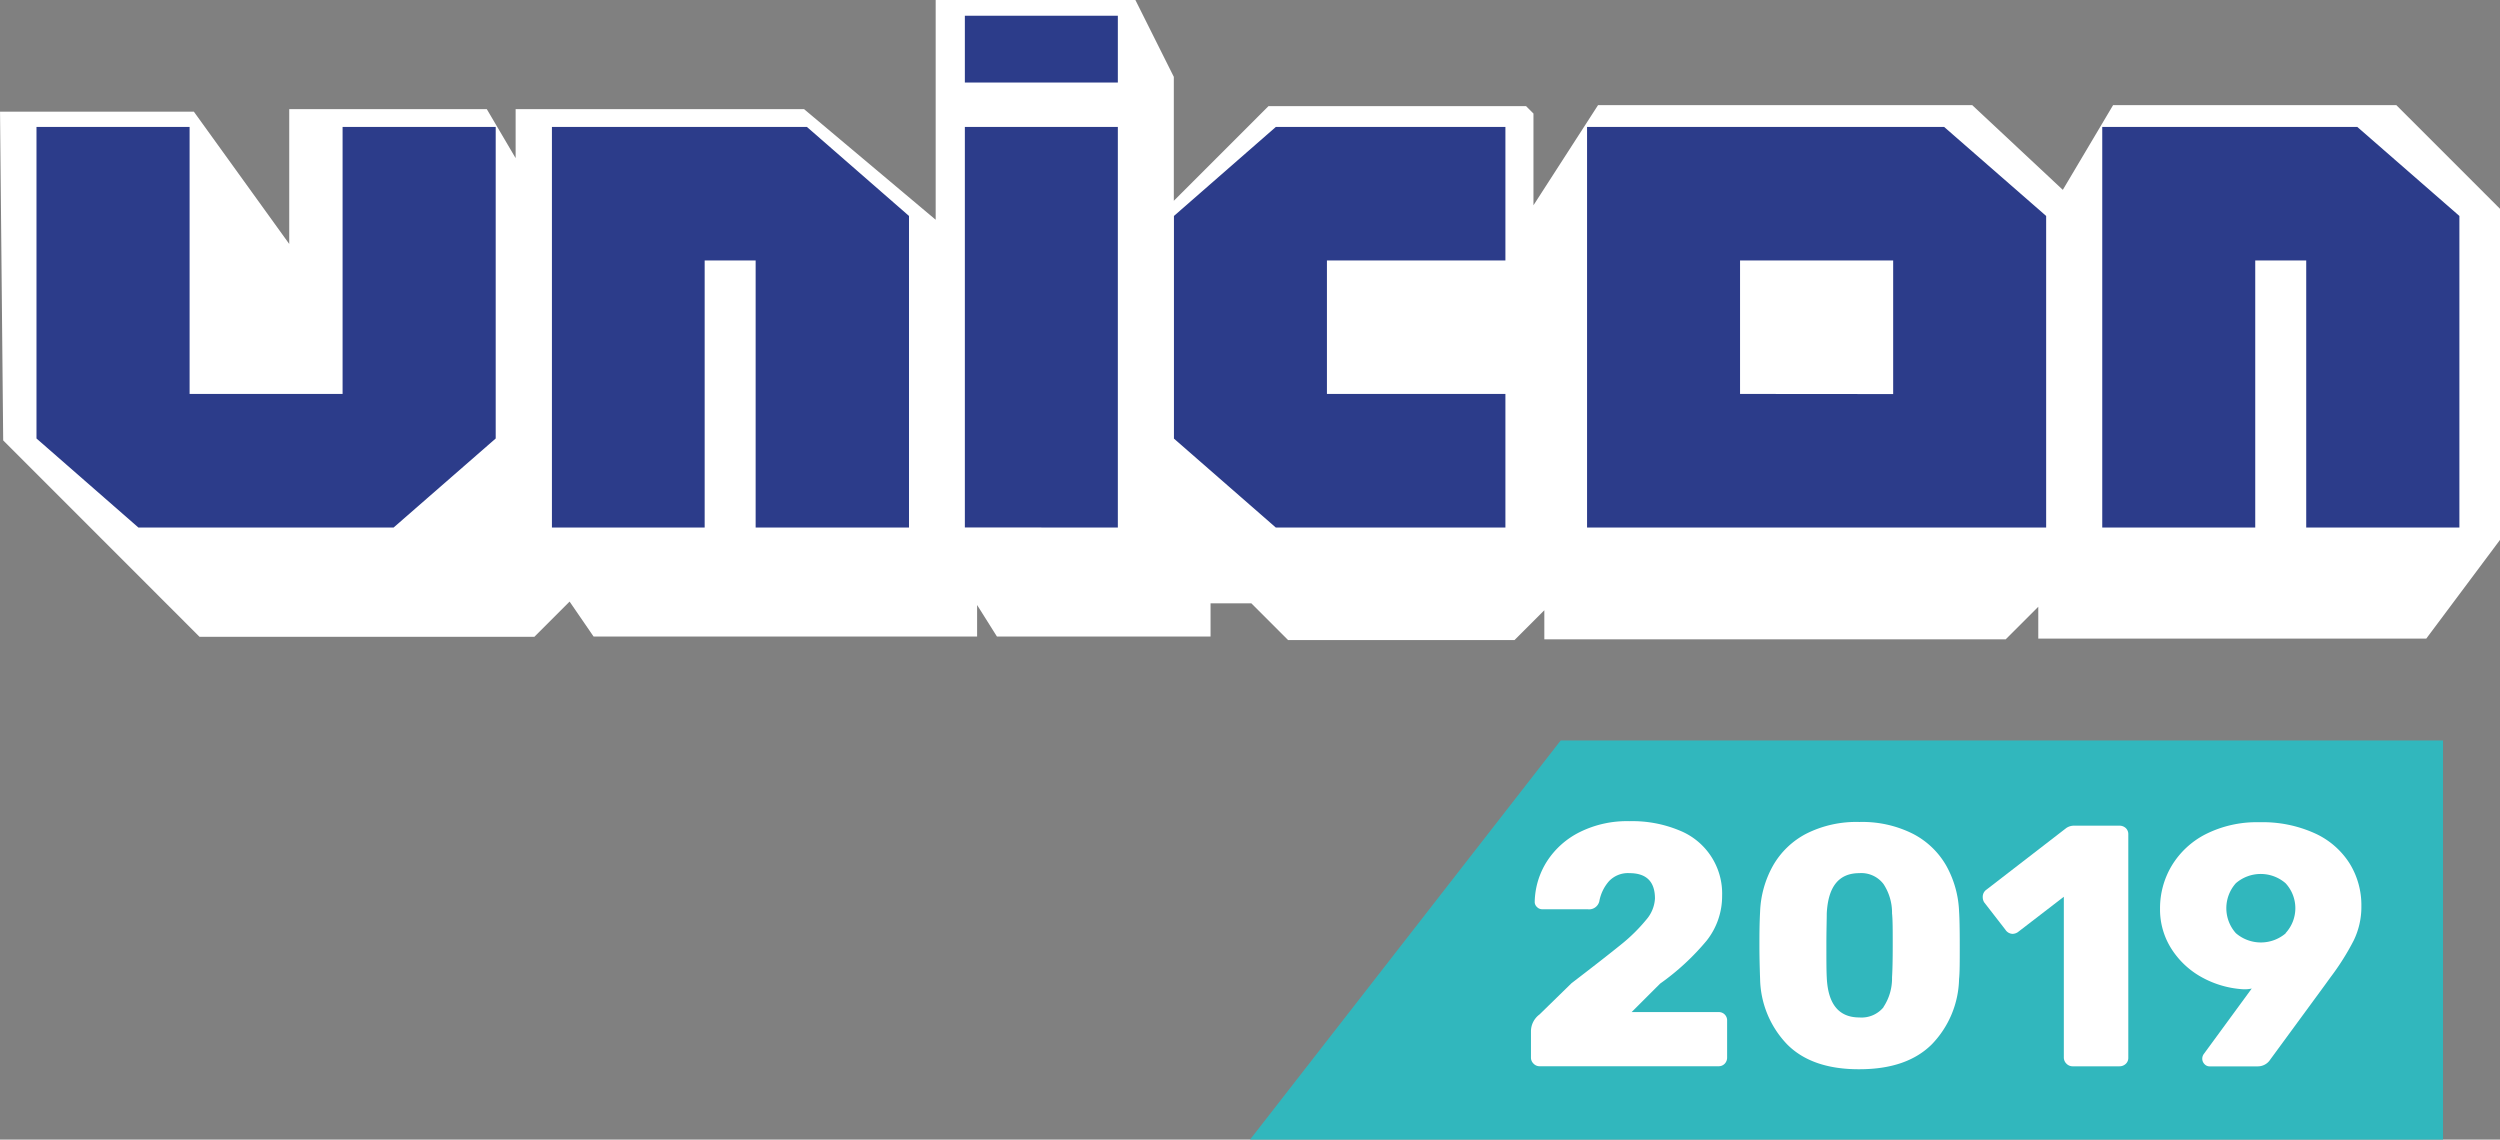 <svg id="Layer_1" data-name="Layer 1" xmlns="http://www.w3.org/2000/svg" viewBox="0 0 400.19 182.42"><rect x="0" y="0" width="400.19" height="182.42" fill="#808080" stroke="none"/><defs><style>.cls-1,.cls-4{fill:#fff;}.cls-1{stroke:#fff;stroke-miterlimit:10;}.cls-2{fill:#2c3c8a;}.cls-3{fill:#31b7bd;}</style></defs><title>unicon2019_logo</title><polygon class="cls-1" points="0.51 18.38 30.78 18.38 46.8 40.6 46.8 17.97 77.64 17.97 83.04 27.15 83.04 17.97 128.53 17.97 150.28 36.25 150.28 0.5 181.44 0.5 187.4 12.42 187.4 33.35 203.26 17.49 244.08 17.49 244.97 18.38 244.97 34.56 256.08 17.33 315.51 17.33 330.32 31.18 338.54 17.33 383.39 17.33 399.69 33.63 399.69 86.26 388.14 101.72 326.78 101.72 326.78 95.92 320.86 101.84 247.71 101.84 247.71 96.48 242.23 101.96 206.4 101.96 200.52 96.08 193.28 96.08 193.28 101.39 159.86 101.39 155.91 95.11 155.91 101.39 95.28 101.39 91.25 95.52 85.33 101.44 32.15 101.44 1.01 70.29 0.51 18.38"/><path class="cls-2" d="M85.81,306,69.49,291.74V241.87H94v42.74h24.49V241.87H143v49.87L126.65,306Z" transform="translate(-63.65 -221.55)"/><path class="cls-2" d="M152,306V241.87h40.82l16.34,14.25V306H184.61V263.24h-8.16V306Z" transform="translate(-63.65 -221.55)"/><path class="cls-2" d="M218.1,234.76V224.07h24.49v10.69Zm0,71.22V241.87h24.49V306Z" transform="translate(-63.65 -221.55)"/><path class="cls-2" d="M267.88,306l-16.31-14.24V256.12l16.31-14.25h36.75v21.37H276.06v21.37h28.57V306Z" transform="translate(-63.65 -221.55)"/><path class="cls-2" d="M317.7,306V241.87h57.16l16.33,14.25V306Zm49-21.37V263.24H342.19v21.37Z" transform="translate(-63.65 -221.55)"/><path class="cls-2" d="M400.17,306V241.87H441l16.34,14.25V306H432.82V263.24h-8.16V306Z" transform="translate(-63.65 -221.55)"/><polygon class="cls-3" points="200.1 182.42 249.83 118.53 391.07 118.53 391.07 182.42 200.1 182.42"/><path class="cls-4" d="M309.13,391.81a1.32,1.32,0,0,1-.41-1v-4.12a3.37,3.37,0,0,1,1.37-2.75l5.12-5q5.22-4,7.89-6.16a27.18,27.18,0,0,0,4.07-4,5.64,5.64,0,0,0,1.4-3.39q0-4.06-4.07-4.07a4.17,4.17,0,0,0-3.3,1.3,6.7,6.7,0,0,0-1.54,3.21,1.68,1.68,0,0,1-1.87,1.27h-7.26a1.16,1.16,0,0,1-.85-.36,1.1,1.1,0,0,1-.36-.8,12.51,12.51,0,0,1,2-6.57,13.24,13.24,0,0,1,5.31-4.67A17,17,0,0,1,324.5,353a19.63,19.63,0,0,1,8,1.49,10.87,10.87,0,0,1,6.82,10.45,11.47,11.47,0,0,1-2.45,7.15A38.92,38.92,0,0,1,329.4,379l-4.57,4.56h13.92a1.32,1.32,0,0,1,1.37,1.38v5.88a1.41,1.41,0,0,1-.38,1,1.32,1.32,0,0,1-1,.41H310.09A1.32,1.32,0,0,1,309.13,391.81Z" transform="translate(-63.65 -221.55)"/><path class="cls-4" d="M349.75,388.75a15.51,15.51,0,0,1-4.35-10.45c-.07-2-.11-3.76-.11-5.33s0-3.45.11-5.5a16.29,16.29,0,0,1,2.06-7.34A13.06,13.06,0,0,1,352.8,355a17.75,17.75,0,0,1,8.49-1.87,18,18,0,0,1,8.53,1.87,13,13,0,0,1,5.36,5.09,16.3,16.3,0,0,1,2.07,7.34c.07,1,.11,2.86.11,5.5s0,4.34-.11,5.33a15.51,15.51,0,0,1-4.35,10.45q-4,4-11.61,4C356.24,392.73,352.38,391.39,349.75,388.75Zm15.4-6a8.3,8.3,0,0,0,1.37-4.76c.07-1.07.11-2.79.11-5.17s0-4.07-.11-5.06a8.34,8.34,0,0,0-1.37-4.7,4.46,4.46,0,0,0-3.86-1.74c-3.29,0-5,2.15-5.22,6.44,0,1-.06,2.67-.06,5.06s0,4.1.06,5.17c.18,4.29,1.93,6.43,5.22,6.43A4.55,4.55,0,0,0,365.15,382.79Z" transform="translate(-63.65 -221.55)"/><path class="cls-4" d="M394.43,391.81a1.36,1.36,0,0,1-.41-1V365.1l-7.37,5.67a1.59,1.59,0,0,1-.82.27,1.42,1.42,0,0,1-1.16-.66l-3.41-4.4a1.58,1.58,0,0,1-.22-.82,1.39,1.39,0,0,1,.61-1.21l12.76-9.85a2.16,2.16,0,0,1,1.26-.38h7.26a1.48,1.48,0,0,1,1,.38,1.32,1.32,0,0,1,.41,1v35.75a1.29,1.29,0,0,1-.41,1,1.44,1.44,0,0,1-1,.39H395.4A1.36,1.36,0,0,1,394.43,391.81Z" transform="translate(-63.65 -221.55)"/><path class="cls-4" d="M416.51,391.86a1.21,1.21,0,0,1-.33-.85,1.26,1.26,0,0,1,.23-.72l7.69-10.5a5.17,5.17,0,0,1-1.48.11,15.58,15.58,0,0,1-6.38-1.84,13.41,13.41,0,0,1-4.92-4.51,11.69,11.69,0,0,1-1.9-6.58,13.24,13.24,0,0,1,1.84-6.79,13.51,13.51,0,0,1,5.45-5.09,18.19,18.19,0,0,1,8.66-1.92,20.17,20.17,0,0,1,8.8,1.76,12.86,12.86,0,0,1,5.58,4.81,12.68,12.68,0,0,1,1.9,6.85,12.27,12.27,0,0,1-1.24,5.53A40.1,40.1,0,0,1,436.7,378l-1,1.38-8.63,11.77a2.36,2.36,0,0,1-2,1.1h-7.75A1.1,1.1,0,0,1,416.51,391.86Zm13-20.93a5.88,5.88,0,0,0,0-8,6.08,6.08,0,0,0-7.95,0,6,6,0,0,0,0,8,6.13,6.13,0,0,0,8,0Z" transform="translate(-63.65 -221.55)"/></svg>